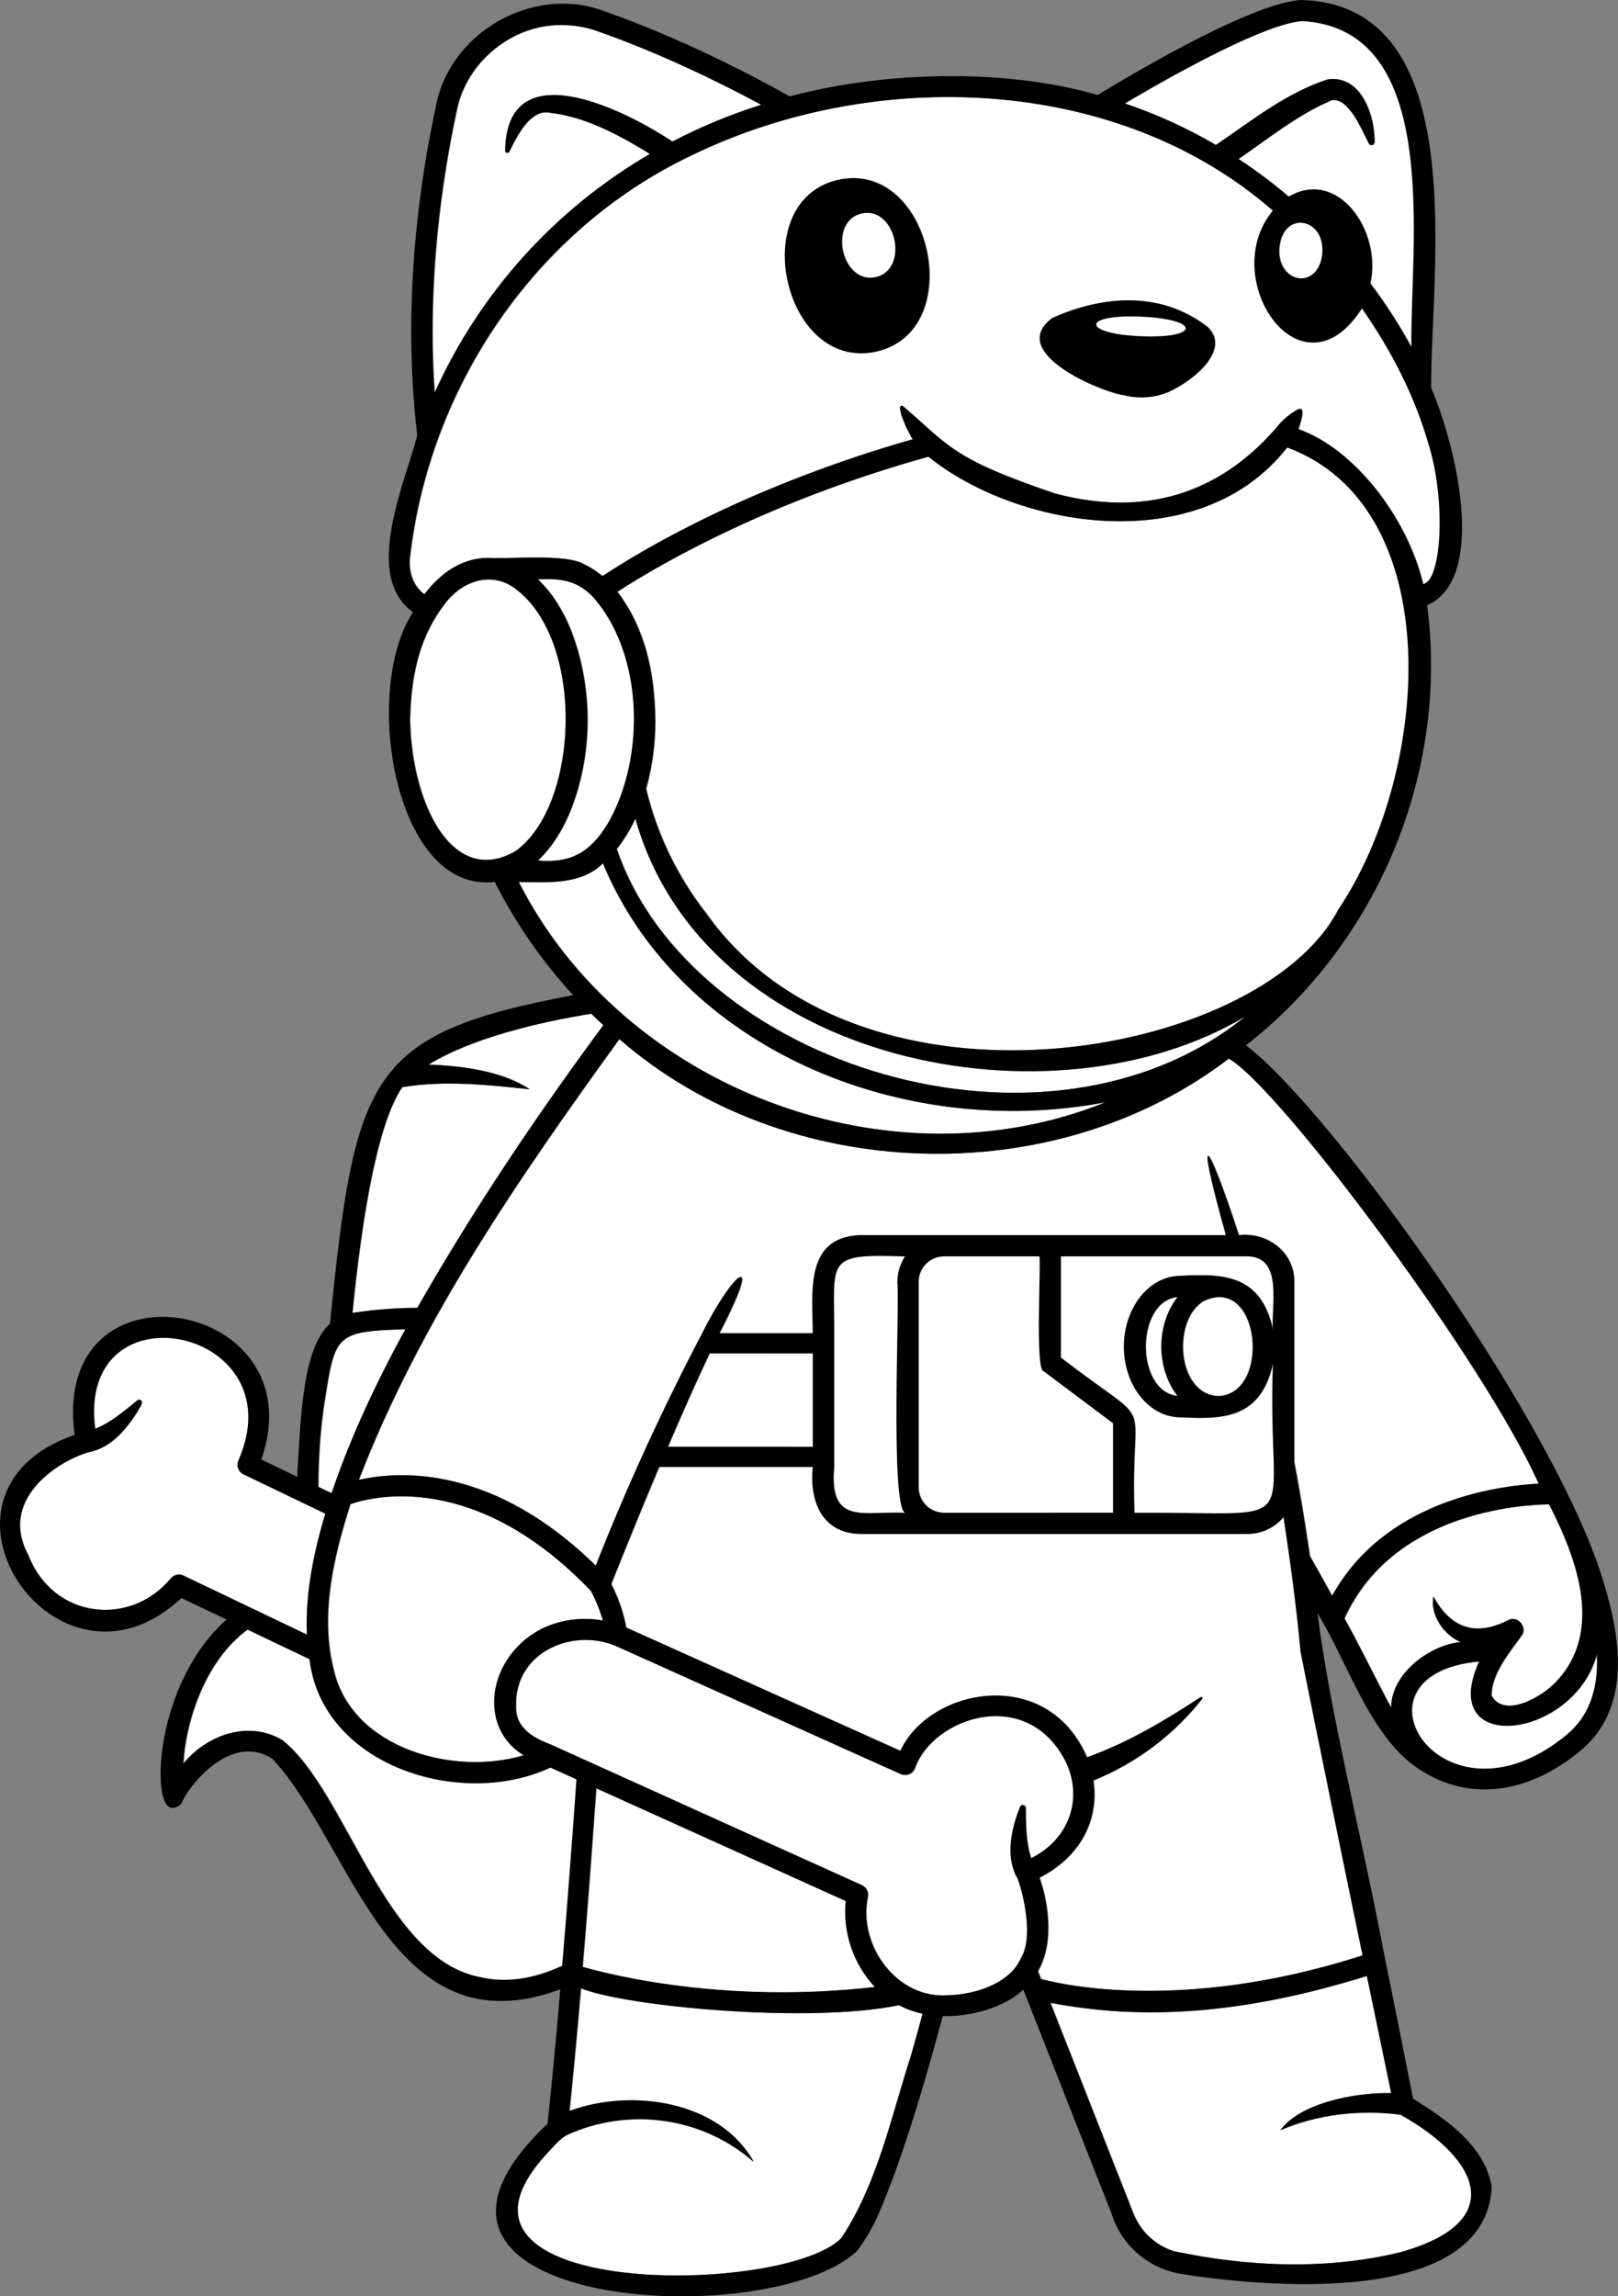 <svg width="179" height="254" viewBox="0 0 179 254" fill="none" xmlns="http://www.w3.org/2000/svg">
<rect x="0" y="0" width="179" height="254" fill="#808080" stroke="none"/>
<g clip-path="url(#clip0_1932_1322)">
<path d="M66.018 197.806L93.621 210.283C93.453 212.004 93.653 213.742 94.207 215.38C94.762 217.018 95.659 218.52 96.839 219.785C80.416 221.677 67.737 218.484 64.51 217.557C65.062 210.978 65.549 204.383 66.018 197.806Z" fill="white"/>
<path d="M84.263 11.588C80.875 12.657 77.587 14.018 74.434 15.655C69.186 12.163 56.061 5.553 55.947 16.708C55.956 16.756 55.979 16.8 56.013 16.834C56.047 16.869 56.091 16.892 56.139 16.9C56.187 16.909 56.236 16.902 56.28 16.882C56.324 16.861 56.361 16.828 56.386 16.786C57.496 14.492 58.897 12.056 60.926 12.475C64.865 12.934 68.608 14.963 71.953 17.027C61.447 23.141 53.117 32.385 48.133 43.464C47.29 31.233 48.9 20.005 50.588 12.193C51.66 6.825 56.743 2.694 62.212 2.774C63.548 2.775 64.876 3.002 66.137 3.446C73.248 5.955 79.761 9.164 84.263 11.588Z" fill="white"/>
<path d="M144.122 2.33C159.697 3.221 156.068 27.023 156.195 38.401C154.853 35.94 153.332 33.581 151.645 31.342C152.938 25.486 147.997 18.571 142.621 21.755C140.858 20.253 139.004 18.86 137.07 17.585C140.429 15.291 143.658 12.648 147.41 11.08C149.304 10.817 150.708 14.369 151.484 15.857C151.513 15.927 151.565 15.985 151.631 16.021C151.698 16.057 151.775 16.069 151.849 16.055C151.923 16.041 151.99 16.001 152.039 15.943C152.087 15.885 152.114 15.812 152.114 15.736C152.161 12.808 150.642 8.254 146.934 8.781C142.354 10.264 138.49 13.373 134.565 16.039C131.37 14.171 127.995 12.632 124.49 11.444C130.896 7.646 140.192 2.602 144.122 2.33Z" fill="white"/>
<path d="M141.568 27.712C141.747 22.982 147.098 24.048 146.288 28.527C145.554 32.039 141.52 31.238 141.568 27.712Z" fill="white"/>
<path d="M126.324 35.021C132.953 35.319 132.848 37.478 126.227 37.197C119.606 36.915 119.705 34.74 126.324 35.021Z" fill="white"/>
<path d="M95.404 23.606C99.213 22.799 100.726 29.83 96.924 30.658C93.122 31.485 91.593 24.433 95.404 23.606Z" fill="white"/>
<path d="M158.12 49.189C160.057 55.432 159.54 64.324 157.495 64.598C155.679 57.069 149.747 49.589 143.698 47.463C143.817 47.051 144.614 44.923 143.698 45.24C142.709 45.776 141.845 46.518 141.167 47.415C134.726 54.746 126.518 57.161 116.784 54.583C105.144 50.655 105.023 49.231 99.9 44.887C98.967 44.592 100.754 48.328 101.053 48.567C83.395 53.63 71.75 60.391 66.695 63.721C66.608 63.648 66.52 63.574 66.433 63.506C66.151 63.283 65.857 63.076 65.552 62.886C65.255 62.701 64.947 62.535 64.629 62.39C63.62 61.787 61.464 61.661 59.295 61.661C57.217 61.661 55.129 61.777 54.037 61.702C51.135 61.723 48.767 63.407 47.006 65.743C45.193 64.438 45.349 62.122 45.382 61.824C47.513 42.707 59.349 25.342 76.584 17.174C96.706 7.395 123.63 8.234 140.881 23.301C134.65 30.819 144.041 44.585 150.724 34.094C154.148 39.02 156.603 43.911 158.12 49.189ZM129.257 43.388C132.418 41.969 136.239 38.512 133.59 36.114C127.285 31.306 119.966 33.595 116.497 35.168C111.303 39.001 121.982 43.416 124.442 43.726C126.043 44.124 127.728 44.006 129.257 43.388ZM96.936 38.895C107.196 36.66 103.105 17.696 92.838 19.877C82.578 22.118 86.666 41.085 96.934 38.902L96.936 38.895Z" fill="white"/>
<path d="M57.1 65.14C64.818 70.92 64.143 89.087 57.1 94.133C50.164 98.17 45.597 89.035 45.413 79.634C45.517 74.358 46.596 70.132 49.407 66.599C51.319 64.194 54.494 63.166 57.1 65.14Z" fill="white"/>
<path d="M70.194 79.506C70.194 83.68 69.186 87.857 67.266 91.148C65.308 94.348 63.106 95.5 59.558 95.183C61.066 93.764 62.162 91.988 62.993 90.096C65.692 83.65 65.725 76.073 63.166 69.576C62.323 67.543 61.17 65.601 59.555 64.085C62.096 63.955 63.98 64.18 65.791 66.178C68.783 69.638 70.194 74.571 70.194 79.506Z" fill="white"/>
<path d="M70.332 90.534C78.025 117.85 116.583 125.16 137.832 112.416C115.816 130.273 76.425 117.834 68.274 93.904C69.094 92.867 69.785 91.736 70.332 90.534Z" fill="white"/>
<path d="M66.759 95.486C75.208 115.883 99.786 126.229 122.363 121.92C98.505 131.566 69.046 120.435 57.437 97.562C60.531 97.584 64.307 97.938 66.759 95.486Z" fill="white"/>
<path d="M142.448 49.492C160.312 56.102 158.409 85.324 148.092 100.648C139.482 117.122 95.186 125.044 78.194 101.039C75.01 96.977 72.737 92.279 71.529 87.263C72.214 84.775 72.554 82.205 72.54 79.625C72.465 74.306 71.418 69.522 68.35 65.45C73.587 62.073 85.383 55.357 102.771 50.506C112.494 58.412 132.728 61.936 142.448 49.492Z" fill="white"/>
<path d="M176.718 182.981C176.924 187.001 175.771 189.95 173.302 191.967C159.54 203.241 148.236 185.185 163.704 183.797C158.915 194.335 174.204 192.403 176.718 182.981Z" fill="white"/>
<path d="M171.432 166.398C174.597 172.547 177.506 180.602 172.104 186.131C170.639 187.675 166.489 190.109 165.056 187.564C165.03 185.199 166.99 182.858 168.338 180.99C169.107 180.086 168.008 178.656 166.917 179.199C163.366 181.039 160.525 180.145 158.631 176.598C158.227 178.804 159.964 180.954 161.638 181.642C158.47 181.895 153.991 184.925 153.946 188.905C152.195 185.615 150.429 181.978 148.783 179.02C154.114 167.325 168.181 166.443 171.432 166.398Z" fill="white"/>
<path d="M130.32 143.466L130.306 143.49C127.939 146.597 127.939 151.294 130.32 154.409C125.635 153.921 125.64 143.951 130.32 143.466Z" fill="white"/>
<path d="M133.324 143.864C139.553 141.099 140.663 154.269 134.799 154.428C130.15 154.189 129.697 145.767 133.324 143.864Z" fill="white"/>
<path d="M138.08 138.964C142.122 139.035 140.628 144.64 140.891 147.13C139.577 141.066 135.559 140.844 130.654 141.114C127.203 141.114 124.395 144.623 124.395 148.939C124.395 153.255 127.203 156.764 130.654 156.764C135.557 157.031 139.579 156.809 140.891 150.746C140.157 169.877 145.341 167.2 125.55 167.328C125.046 153.397 128.391 158.639 117.404 150.157V138.964H138.08Z" fill="white"/>
<path d="M123.211 157.429V167.328H104.478C103.733 167.327 103.019 167.03 102.492 166.504C101.965 165.977 101.669 165.263 101.668 164.519V141.773C101.669 141.029 101.965 140.315 102.492 139.788C103.019 139.262 103.733 138.965 104.478 138.964H115.065C115.269 139.541 114.561 151.647 115.539 151.675L123.211 157.429Z" fill="white"/>
<path d="M100.17 138.964C99.621 139.798 99.33 140.775 99.332 141.773C99.647 143.578 98.501 166.474 100.17 167.328C95.577 167.092 91.73 168.799 92.32 162.258V147.477C92.327 139.29 91.254 138.657 100.17 138.964Z" fill="white"/>
<path d="M89.983 149.695V160.03H73.939C75.431 156.568 76.944 153.11 78.556 149.705L89.983 149.695Z" fill="white"/>
<path d="M44.906 147.03C41.715 152.867 38.886 158.855 36.741 165.171L35.269 164.462C35.265 161.535 35.461 158.612 35.856 155.712C37.127 147.612 36.931 147.288 44.906 147.03Z" fill="white"/>
<path d="M65.464 112.125C65.905 112.555 66.352 112.979 66.806 113.395C59.371 123.434 52.418 133.806 46.222 144.661C43.816 144.669 41.414 144.854 39.035 145.214C40.117 134.277 41.85 124.167 44.549 120.248C49.219 119.475 54.051 119.991 58.651 120.485C55.599 118.456 51.189 117.883 47.47 117.751C52.333 114.762 59.773 113.054 65.464 112.125Z" fill="white"/>
<path d="M136.002 117.089C141.709 120.364 164.41 150.864 170.286 164.105C165.534 164.358 153.217 166.049 147.429 176.523C146.451 174.749 145.599 173.24 144.967 172.133C144.448 168.636 143.892 165.162 143.229 161.695V141.773C143.255 138.5 140.258 136.254 137.112 136.63C133.575 125.839 132.152 124.037 135.692 136.63H95.129C88.974 136.902 89.995 143.166 89.983 147.477H79.642C84.656 137.843 81.165 140.605 77.748 147.477C73.359 155.83 69.426 164.413 65.966 173.19C54.603 162.052 44.248 162.674 39.745 163.696C46.551 146.023 57.526 130.221 68.568 114.932C86.948 130.973 116.606 131.938 136.002 117.089Z" fill="white"/>
<path d="M32.949 165.94L36.026 167.425C34.741 171.739 33.796 176.303 33.995 180.805L20.343 174.271C20.104 174.156 19.833 174.126 19.575 174.185C19.317 174.244 19.086 174.39 18.922 174.598C14.476 179.928 5.994 179.143 3.184 172.039C-0.393 165.417 7.355 161.161 10.12 160.562C12.412 160.033 14.069 158.006 15.265 156.116C15.395 155.738 15.899 155.343 15.684 154.934C15.631 154.869 15.554 154.827 15.471 154.818C15.387 154.81 15.304 154.834 15.239 154.887C13.818 156.036 12.251 157.391 10.563 158.027C8.487 141.849 32.871 146.787 26.441 161.489C26.304 161.77 26.284 162.093 26.384 162.389C26.485 162.684 26.698 162.928 26.978 163.067L32.949 165.94Z" fill="white"/>
<path d="M65.431 175.978C65.986 177.023 66.43 178.121 66.759 179.256C64.506 178.839 62.179 179.135 60.102 180.103C54.014 183.142 52.792 191.021 57.986 194.155C50.238 196.479 39.047 193.412 37.002 184.823C35.404 178.71 36.945 172.223 38.818 166.377C41.301 165.516 52.674 162.629 65.431 175.978Z" fill="white"/>
<path d="M60.945 195.512L63.838 196.82C63.353 203.678 62.844 210.569 62.271 217.432C59.046 218.917 56.092 219.338 53.329 218.723C42.489 216.817 38.502 198.22 31.289 192.473C27.483 190.187 22.833 192 20.345 195.087C20.494 191.099 22.476 183.854 27.447 180.25L34.312 183.527C35.693 195.337 51.064 200.143 60.945 195.512Z" fill="white"/>
<path d="M118.067 195.082C119.828 199.071 118.341 203.434 114.123 205.546C113.533 203.737 113.55 201.84 113.524 199.946C113.519 199.877 113.491 199.811 113.444 199.759C113.398 199.707 113.336 199.672 113.268 199.658C113.199 199.645 113.128 199.655 113.066 199.686C113.004 199.717 112.953 199.768 112.923 199.83C111.976 202.195 111.294 205.128 112.489 207.54C112.75 207.627 114.67 213.878 113.02 216.564C111.812 219.373 107.984 220.615 104.982 220.693C99.26 221.166 94.942 215.159 96.062 209.815C96.115 209.555 96.077 209.286 95.957 209.051C95.836 208.815 95.638 208.628 95.397 208.519L66.193 195.323L61.059 193.001C59.063 192.225 57.058 191.189 57.134 188.704C56.956 182.607 63.698 179.89 68.582 182.243L69.574 182.69L99.698 196.238C99.984 196.362 100.308 196.369 100.599 196.257C100.889 196.144 101.124 195.922 101.251 195.637C103.181 189.959 113.817 186.299 118.067 195.082Z" fill="white"/>
<path d="M143.949 182.745C145.807 192.062 148.407 204.712 150.8 216.283C130.105 222.968 116.156 219.161 115.212 218.884C115.1 218.603 114.989 218.322 114.88 218.04C116.888 214.564 115.789 209.699 115.051 207.694C119.445 205.459 121.679 201.439 121.012 196.941C125.741 195.028 129.889 191.916 133.045 187.912C133.142 187.803 132.983 187.647 132.872 187.725C128.815 190.369 124.823 192.76 120.304 194.373C115.879 184.116 102.849 186.706 99.668 193.663C99.452 193.569 69.529 180.103 69.328 180.02C69.015 178.347 68.457 176.73 67.671 175.22C69.401 170.892 71.158 166.557 72.981 162.258H89.978C89.583 165.928 90.925 169.544 95.125 169.662H138.08C138.839 169.662 139.588 169.495 140.274 169.172C140.959 168.849 141.565 168.378 142.048 167.794C142.81 172.732 143.49 177.8 143.949 182.745Z" fill="white"/>
<path d="M154.993 233.92C163.861 238.886 166.879 245.822 154.96 249.131C146.833 251.115 137.99 250.744 129.837 248.991C128.832 248.657 127.913 248.105 127.147 247.374C126.381 246.642 125.786 245.751 125.406 244.763C122.984 238.614 119.71 230.297 116.256 221.533C126.653 223.527 137.702 222.784 151.274 218.57C152.237 223.214 153.168 227.632 153.965 231.525C153.808 231.525 153.644 231.525 153.475 231.525C149.574 231.525 143.85 232.707 141.698 235.635C145.874 233.849 150.519 233.345 154.993 233.92Z" fill="white"/>
<path d="M102.109 222.744C101.668 224.375 101.217 226.003 100.754 227.627C98.61 234.346 97.045 241.677 93.124 247.57C86.763 253.986 45.998 254.3 60.367 238.404C61.118 237.614 61.788 236.71 62.718 236.171C69.548 233.035 77.734 234.114 83.425 239.125C79.69 232.404 69.998 230.935 63.052 233.48C63.511 228.981 63.934 224.461 64.319 219.922C69.11 221.897 89.434 223.879 99.497 221.791C100.322 222.222 101.2 222.542 102.109 222.744Z" fill="white"/>
<path d="M153.901 231.52C153.092 227.627 152.171 223.21 151.21 218.565C137.638 222.779 126.589 223.531 116.192 221.533C119.646 230.297 122.92 238.624 125.342 244.763C125.723 245.75 126.317 246.641 127.084 247.371C127.85 248.101 128.768 248.653 129.773 248.986C137.924 250.739 146.766 251.115 154.893 249.126C166.813 245.815 163.797 238.87 154.929 233.915C150.454 233.341 145.807 233.844 141.634 235.623C143.783 232.702 149.51 231.52 153.404 231.52C153.575 231.52 153.74 231.52 153.901 231.52ZM177.551 175.51C180.155 184.118 179.234 190.09 174.71 193.769C169.19 198.263 162.724 199.445 157.024 195.709C151.579 192.242 148.944 183.501 145.755 178.445C147.214 189.908 150.563 202.567 153.201 216.536C154.342 222.089 155.452 227.677 156.33 232.144C159.983 234.391 164.306 237.387 165.033 241.913C164.337 255.232 139.969 252.997 130.772 251.536C128.97 251.265 127.28 250.491 125.898 249.303C124.516 248.115 123.498 246.562 122.96 244.822C120.356 238.25 116.98 229.63 113.211 220.078C111.119 222.089 107.246 223.103 104.296 223.006C102.722 228.824 101.086 234.594 99.029 240.27C97.845 243.311 96.848 246.418 94.737 249.06C84.727 258.202 39.019 255.308 60.578 234.911C61.094 229.987 61.563 225.031 61.984 220.043C43.183 227.026 38.988 203.978 30.125 194.538C25.447 191.554 20.781 197.735 20.144 199.332C20.03 199.556 19.846 199.738 19.62 199.85C19.393 199.962 19.137 199.997 18.889 199.951C16.697 199.464 17.194 186.155 25.056 179.14L20.068 176.759C6.266 189.718 -10.279 165.126 8.257 158.713C5.544 138.507 35.15 143.597 28.908 161.439L32.878 163.348C33.292 156.253 33.507 149.187 36.5 146.413C39.298 118.995 40.671 114.329 63.412 110.079C59.95 106.325 57.029 102.107 54.736 97.546C43.711 98.896 39.961 76.498 45.685 67.708C40.082 63.716 44.821 53.363 46.159 48.167C44.478 33.919 46.305 20.614 48.235 11.687C49.8 3.526 59.053 -1.712 66.847 1.234C75.26 4.202 82.853 8.13 87.372 10.665C97.722 7.873 111.282 7.534 121.421 10.509C127.027 7.118 138.727 0.357 143.895 0C163.07 0.473 158.217 30.216 158.335 42.903C161.444 50.253 164.325 64.187 157.886 66.933C160.286 85.409 152.498 104.174 137.846 115.625C147.443 122.925 172.672 158.164 177.551 175.51ZM173.235 191.956C175.707 189.95 176.858 186.989 176.654 182.969C174.14 192.391 158.849 194.32 163.634 183.773C148.17 185.168 159.476 203.229 173.235 191.956ZM172.038 186.131C177.442 180.602 174.53 172.545 171.365 166.399C168.117 166.443 154.048 167.326 148.726 179.015C150.383 181.973 152.135 185.611 153.889 188.9C153.934 184.92 158.413 181.891 161.581 181.638C159.907 180.949 158.17 178.8 158.572 176.593C160.48 180.141 163.307 181.039 166.858 179.195C167.94 178.651 169.038 180.082 168.278 180.985C166.931 182.853 164.964 185.206 164.997 187.559C166.425 190.109 170.575 187.675 172.038 186.131ZM170.212 164.105C164.33 150.861 141.638 120.355 135.928 117.089C116.542 131.938 86.882 130.973 68.504 114.932C57.47 130.216 46.488 146.018 39.677 163.691C44.175 162.669 54.539 162.035 65.897 173.186C69.356 164.408 73.29 155.824 77.68 147.473C81.101 140.6 84.59 137.838 79.574 147.473H89.912C89.924 143.161 88.91 136.897 95.061 136.625H135.614C132.089 124.032 133.511 125.834 137.048 136.625C140.194 136.249 143.189 138.496 143.163 141.769V161.69C143.828 165.157 144.385 168.631 144.903 172.129C145.533 173.235 146.385 174.744 147.363 176.518C153.151 166.049 165.478 164.358 170.212 164.105ZM157.429 64.599C159.479 64.326 159.99 55.432 158.054 49.189C156.536 43.911 154.081 39.02 150.656 34.094C143.975 44.58 134.584 30.819 140.812 23.301C123.576 8.234 96.638 7.395 76.52 17.174C59.274 25.342 47.444 42.714 45.316 61.825C45.287 62.123 45.126 64.438 46.942 65.743C48.696 63.407 51.066 61.723 53.968 61.711C55.062 61.787 57.15 61.671 59.229 61.671C61.395 61.671 63.554 61.796 64.562 62.399C64.879 62.546 65.187 62.711 65.483 62.896C65.789 63.085 66.083 63.292 66.364 63.515C66.454 63.584 66.541 63.657 66.629 63.731C71.683 60.403 83.326 53.64 100.986 48.577C100.688 48.34 98.898 44.601 99.834 44.897C104.956 49.232 105.077 50.655 116.717 54.593C126.459 57.17 134.667 54.758 141.101 47.425C141.779 46.528 142.641 45.786 143.629 45.249C144.541 44.932 143.745 47.061 143.629 47.472C149.683 49.589 155.615 57.069 157.429 64.599ZM156.136 38.401C156.001 27.023 159.63 3.221 144.063 2.329C140.133 2.601 130.836 7.646 124.433 11.444C127.938 12.632 131.313 14.171 134.508 16.038C138.428 13.373 142.297 10.264 146.868 8.781C150.575 8.253 152.095 12.801 152.048 15.736C152.046 15.811 152.019 15.883 151.97 15.941C151.921 15.998 151.854 16.037 151.78 16.051C151.706 16.065 151.63 16.054 151.564 16.018C151.497 15.983 151.445 15.926 151.416 15.856C150.641 14.369 149.238 10.817 147.344 11.079C143.592 12.647 140.362 15.291 137.003 17.585C138.941 18.86 140.798 20.253 142.564 21.757C147.94 18.567 152.881 25.488 151.588 31.344C153.274 33.583 154.795 35.941 156.138 38.401H156.136ZM148.028 100.648C158.342 85.324 160.248 56.102 142.384 49.492C132.664 61.936 112.43 58.4 102.707 50.516C85.317 55.366 73.52 62.082 68.286 65.459C71.364 69.532 72.401 74.316 72.476 79.634C72.489 82.215 72.148 84.785 71.463 87.273C72.671 92.285 74.942 96.979 78.123 101.039C95.122 125.044 139.418 117.122 148.028 100.648ZM150.736 216.29C148.34 204.719 145.743 192.069 143.885 182.752C143.426 177.807 142.746 172.739 141.991 167.801C141.508 168.385 140.902 168.855 140.216 169.178C139.531 169.501 138.782 169.669 138.024 169.669H95.066C90.866 169.551 89.524 165.935 89.917 162.265H72.914C71.091 166.564 69.332 170.899 67.604 175.227C68.389 176.737 68.948 178.354 69.261 180.027C69.463 180.11 99.384 193.575 99.602 193.67C102.781 186.713 115.813 184.123 120.238 194.38C124.736 192.767 128.76 190.376 132.806 187.732C132.915 187.654 133.073 187.81 132.979 187.919C129.823 191.923 125.676 195.036 120.948 196.95C121.623 201.443 119.381 205.464 114.984 207.703C115.725 209.709 116.822 214.561 114.814 218.049L115.148 218.894C116.092 219.161 130.041 222.968 150.736 216.283V216.29ZM146.217 28.527C147.029 24.048 141.679 22.991 141.499 27.711C141.456 31.237 145.488 32.039 146.217 28.527ZM140.826 147.13C140.564 144.635 142.057 139.035 138.016 138.964H117.34V150.169C128.329 158.651 124.982 153.408 125.484 167.34C145.275 167.212 140.093 169.889 140.826 150.757C139.515 156.821 135.493 157.043 130.59 156.776C127.138 156.776 124.331 153.264 124.331 148.951C124.331 144.637 127.138 141.123 130.59 141.125C135.495 140.844 139.513 141.066 140.826 147.13ZM134.735 154.425C140.609 154.26 139.487 141.097 133.258 143.861C129.634 145.768 130.086 154.189 134.735 154.425ZM130.237 143.488C130.242 143.48 130.248 143.472 130.254 143.464C125.571 143.949 125.569 153.919 130.254 154.406C127.884 151.306 127.877 146.598 130.24 143.49L130.237 143.488ZM123.135 167.326V157.429L115.458 151.675C114.485 151.647 115.193 139.541 114.984 138.964H104.414C103.669 138.965 102.955 139.262 102.428 139.788C101.901 140.315 101.605 141.029 101.604 141.773V164.518C101.605 165.263 101.901 165.977 102.428 166.504C102.955 167.03 103.669 167.327 104.414 167.328L123.135 167.326ZM114.059 205.546C118.277 203.435 119.762 199.071 118.003 195.082C113.753 186.299 103.117 189.96 101.195 195.638C101.067 195.922 100.833 196.144 100.542 196.257C100.251 196.369 99.928 196.363 99.642 196.238L69.51 182.69L68.518 182.243C63.634 179.878 56.892 182.607 57.07 188.704C56.994 191.189 58.999 192.225 60.995 193.001L66.129 195.323L95.328 208.521C95.568 208.632 95.764 208.82 95.884 209.055C96.005 209.29 96.043 209.558 95.994 209.817C94.871 215.157 99.19 221.157 104.914 220.696C107.916 220.618 111.744 219.376 112.951 216.567C114.608 213.88 112.681 207.63 112.421 207.542C111.225 205.13 111.902 202.202 112.854 199.833C112.884 199.769 112.935 199.717 112.998 199.685C113.061 199.653 113.133 199.644 113.202 199.657C113.271 199.671 113.334 199.707 113.38 199.76C113.427 199.814 113.454 199.881 113.458 199.951C113.486 201.841 113.467 203.737 114.059 205.546ZM137.78 112.416C116.53 125.16 77.973 117.855 70.279 90.534C69.732 91.736 69.042 92.868 68.222 93.904C76.361 117.834 115.763 130.273 137.78 112.416ZM122.307 121.92C99.715 126.229 75.137 115.878 66.691 95.486C64.243 97.938 60.467 97.584 57.368 97.558C68.977 120.435 98.437 131.567 122.295 121.92H122.307ZM100.702 227.629C101.165 226.007 101.616 224.379 102.056 222.746C101.146 222.548 100.265 222.23 99.438 221.8C89.374 223.888 69.051 221.906 64.257 219.932C63.869 224.468 63.447 228.987 62.993 233.49C69.936 230.945 79.63 232.414 83.366 239.134C77.673 234.123 69.489 233.045 62.659 236.181C61.733 236.72 61.059 237.623 60.308 238.413C45.927 254.3 86.699 253.986 93.058 247.57C96.981 241.689 98.543 234.357 100.69 227.627L100.702 227.629ZM99.282 141.785C99.281 140.787 99.573 139.811 100.12 138.976C91.207 138.668 92.289 139.295 92.27 147.489V162.269C91.68 168.811 95.53 167.113 100.12 167.34C98.437 166.486 99.58 143.578 99.265 141.773L99.282 141.785ZM93.558 210.283L65.954 197.806C65.481 204.383 65.007 210.978 64.444 217.558C67.673 218.485 80.353 221.665 96.772 219.785C95.594 218.519 94.697 217.017 94.143 215.379C93.589 213.741 93.389 212.004 93.558 210.283ZM89.917 160.03V149.696H78.492C76.877 153.101 75.367 156.554 73.876 160.02L89.917 160.03ZM74.368 15.66C77.521 14.021 80.811 12.659 84.2 11.588C79.701 9.159 73.182 5.95 66.073 3.441C64.812 2.997 63.485 2.77 62.148 2.769C56.686 2.689 51.596 6.82 50.524 12.188C48.836 19.992 47.224 31.228 48.069 43.459C53.054 32.382 61.382 23.14 71.887 17.027C68.544 14.963 64.785 12.933 60.862 12.479C58.833 12.061 57.432 14.497 56.319 16.791C56.295 16.832 56.258 16.866 56.214 16.886C56.17 16.907 56.121 16.913 56.073 16.905C56.025 16.896 55.981 16.873 55.947 16.839C55.913 16.804 55.89 16.76 55.881 16.712C55.997 5.557 69.127 12.167 74.368 15.66ZM67.202 91.149C69.122 87.857 70.13 83.68 70.13 79.507C70.13 74.571 68.71 69.638 65.727 66.178C63.914 64.18 62.029 63.955 59.489 64.085C61.104 65.601 62.259 67.543 63.102 69.576C65.661 76.073 65.625 83.65 62.929 90.096C62.098 91.988 61.002 93.762 59.494 95.183C63.042 95.5 65.242 94.358 67.202 91.149ZM66.693 179.256C66.366 178.122 65.921 177.025 65.367 175.983C52.61 162.634 41.237 165.521 38.754 166.377C36.879 172.228 35.337 178.715 36.935 184.823C38.986 193.412 50.171 196.48 57.922 194.155C52.737 191.021 53.95 183.142 60.036 180.098C62.113 179.132 64.44 178.838 66.693 179.256ZM66.743 113.4C66.288 112.983 65.841 112.56 65.4 112.13C59.719 113.059 52.269 114.767 47.408 117.76C51.128 117.902 55.538 118.47 58.59 120.494C53.987 119.995 49.158 119.48 44.487 120.258C41.788 124.172 40.053 134.286 38.974 145.224C41.353 144.86 43.756 144.672 46.163 144.661C52.354 133.806 59.307 123.446 66.743 113.395V113.4ZM63.774 196.82L60.879 195.512C50.997 200.143 35.626 195.333 34.234 183.532L27.369 180.254C22.398 183.858 20.421 191.104 20.267 195.091C22.755 191.998 27.404 190.191 31.211 192.478C38.424 198.22 42.411 216.817 53.251 218.728C56.014 219.343 58.968 218.922 62.19 217.437C62.777 210.569 63.286 203.678 63.774 196.82ZM57.034 94.133C64.079 89.087 64.754 70.92 57.034 65.14C54.43 63.165 51.255 64.194 49.338 66.599C46.54 70.132 45.451 74.358 45.347 79.634C45.531 89.034 50.098 98.17 57.034 94.133ZM36.675 165.171C38.806 158.859 41.646 152.874 44.838 147.03C36.869 147.288 37.059 147.612 35.787 155.714C35.393 158.614 35.198 161.538 35.203 164.464L36.675 165.171ZM35.984 167.432L32.892 165.947L26.924 163.078C26.644 162.939 26.43 162.696 26.33 162.4C26.229 162.105 26.25 161.781 26.387 161.501C32.814 146.799 8.432 141.873 10.509 158.039C12.194 157.403 13.768 156.048 15.184 154.898C15.249 154.846 15.332 154.821 15.415 154.83C15.498 154.839 15.574 154.881 15.627 154.946C15.845 155.35 15.338 155.745 15.21 156.128C14.012 158.02 12.369 160.044 10.066 160.574C7.299 161.182 -0.447 165.436 3.13 172.051C5.94 179.145 14.422 179.94 18.868 174.609C19.032 174.401 19.262 174.255 19.52 174.196C19.779 174.137 20.05 174.167 20.288 174.283L33.953 180.817C33.744 176.303 34.689 171.738 35.984 167.432Z" fill="black"/>
<path d="M133.518 36.114C136.167 38.512 132.335 41.969 129.184 43.388C127.654 44.005 125.969 44.123 124.369 43.724C121.911 43.414 111.232 38.994 116.426 35.166C119.897 33.595 127.219 31.306 133.518 36.114ZM126.158 37.197C132.787 37.478 132.872 35.319 126.253 35.021C119.634 34.723 119.551 36.892 126.163 37.197H126.158Z" fill="black"/>
<path d="M92.769 19.884C103.039 17.703 107.127 36.674 96.869 38.902C86.6 41.085 82.511 22.118 92.769 19.884ZM96.853 30.658C100.655 29.83 99.14 22.799 95.333 23.606C91.526 24.412 93.037 31.467 96.853 30.658Z" fill="black"/>
</g>
<defs>
<clipPath id="clip0_1932_1322">
<rect width="179" height="254" fill="white"/>
</clipPath>
</defs>
</svg>
